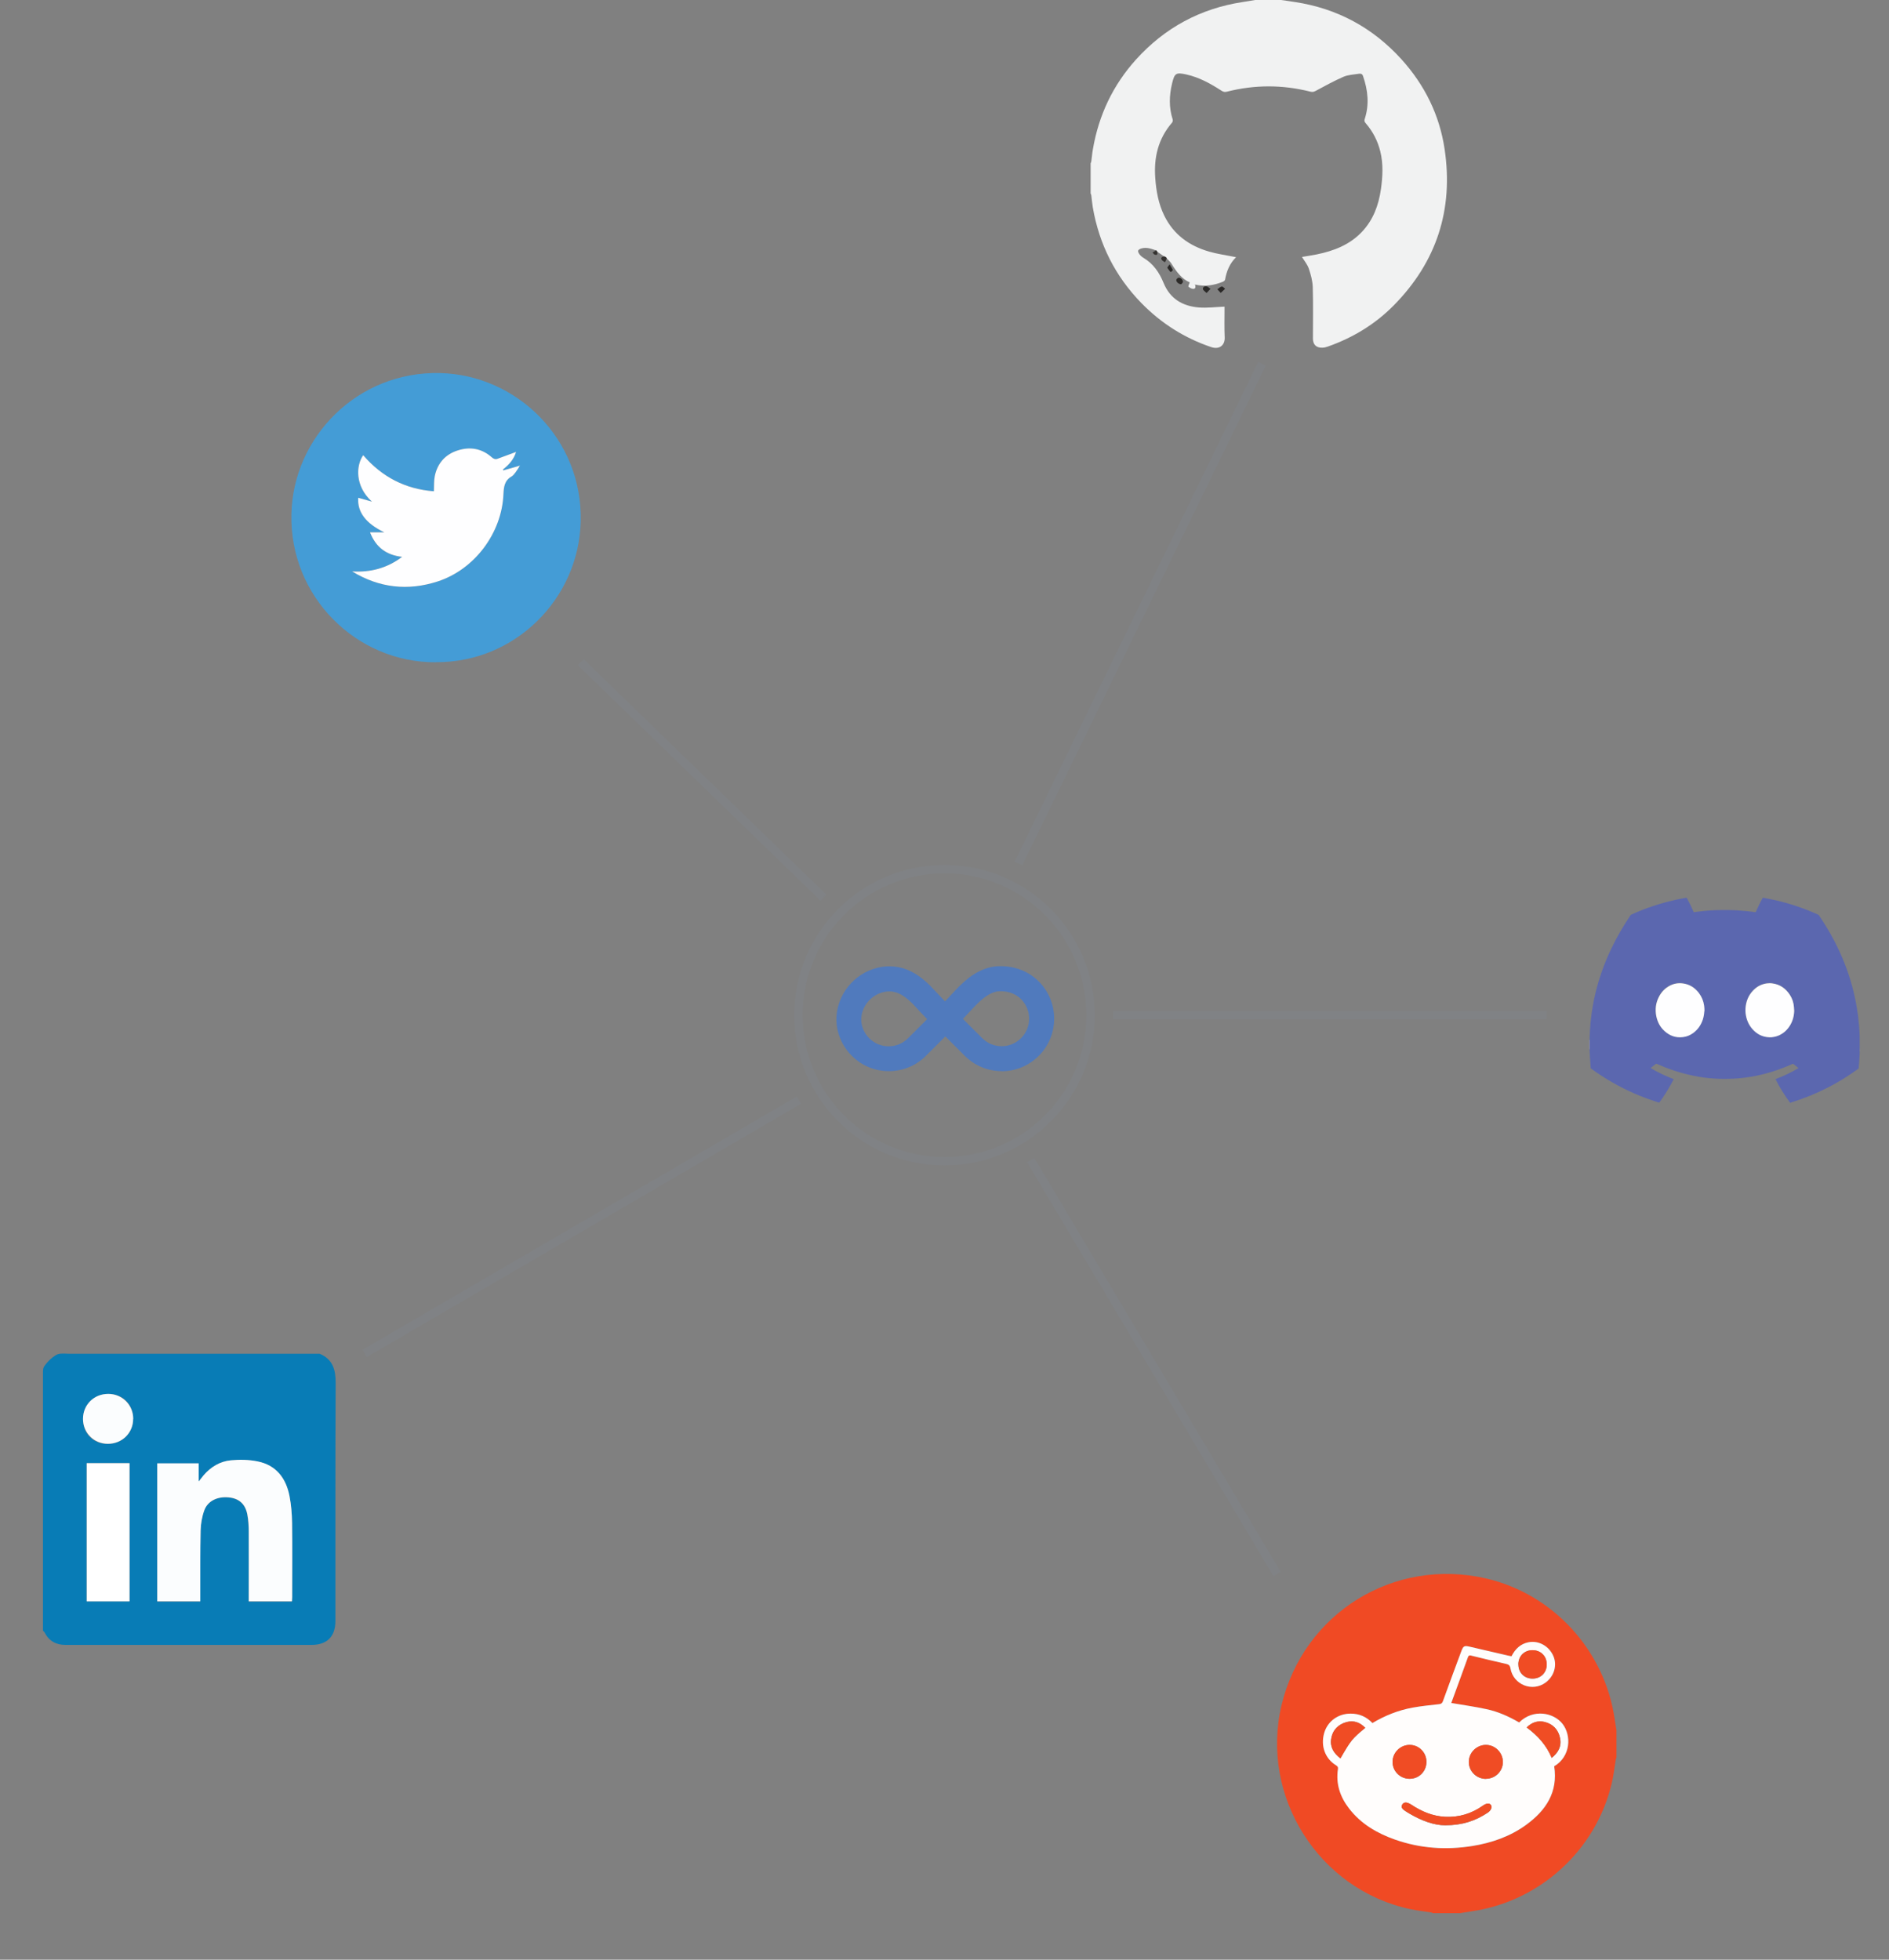 <?xml version="1.0" encoding="UTF-8"?><svg id="Layer_1" xmlns="http://www.w3.org/2000/svg" xmlns:xlink="http://www.w3.org/1999/xlink" viewBox="0 0 224.16 232.55"><rect x="0" y="0" width="224.16" height="232.55" fill="#808080" stroke="none"/><defs><style>.cls-1{fill:#fff;}.cls-2{fill:#2d2b29;}.cls-3{fill:#adafd8;}.cls-4{fill:#a7aad5;}.cls-5{fill:#fffdfc;}.cls-6{fill:#087cb6;}.cls-7{fill:#a0a2d1;}.cls-8{fill:#fefeff;}.cls-9{fill:#507abd;}.cls-10{fill:#c9cae6;}.cls-11{clip-path:url(#clippath-1);}.cls-12{fill:#5b67af;}.cls-13{fill:#fbfdfe;}.cls-14{fill:#33312f;}.cls-15{fill:#2a2927;}.cls-16{fill:#f1f2f2;}.cls-17{fill:#f04c24;}.cls-18{clip-path:url(#clippath);}.cls-19,.cls-20{fill:none;}.cls-21{fill:#292726;}.cls-22{fill:#f04a24;}.cls-23{fill:#343230;}.cls-24{fill:#f04e25;}.cls-25{fill:#f04d24;}.cls-20{stroke:#808285;stroke-miterlimit:10;}.cls-26{fill:#449cd6;}.cls-27{fill:#fefefe;}</style><clipPath id="clippath"><rect class="cls-19" x="80.31" y="106.31" width="55.53" height="39.27"/></clipPath><clipPath id="clippath-1"><rect class="cls-19" x="80.31" y="106.31" width="55.53" height="39.27"/></clipPath></defs><circle class="cls-19" cx="112.08" cy="120.47" r="112.08"/><path class="cls-16" d="M141.83,33.84c.06,.22,.03,.45-.23,.44-.2,0-.42-.13-.57-.26-.05-.04,.08-.29,.15-.51-.96-.42-1.59-1.28-2.16-2.21-.14-.23-.36-.42-.55-.62h0l-.09-.13s-.01-.03-.03-.03l-.21-.09h0c-.27-.19-.54-.37-.81-.56h0l-.09-.12s-.03-.04-.06-.04c-.56-.19-1.12-.4-1.72-.23-.15,.04-.36,.14-.4,.26-.04,.12,.07,.32,.17,.45,.12,.16,.28,.3,.45,.4,1.18,.7,1.9,1.76,2.4,2.99,.78,1.9,2.28,2.76,4.22,2.91,.98,.07,1.98-.06,3.01-.1,0,.04,0,.17,0,.3,0,1.12-.03,2.23,.02,3.35,.04,.95-.65,1.47-1.6,1.15-3.17-1.07-5.93-2.82-8.27-5.21-3.11-3.18-5.02-6.98-5.78-11.36-.08-.48-.12-.96-.18-1.44-.01-.08-.05-.16-.08-.24v-3.55c.03-.08,.07-.16,.08-.24,.07-.48,.1-.96,.19-1.44,.69-4.04,2.38-7.61,5.12-10.65,3.41-3.77,7.63-6.05,12.66-6.82,.49-.07,.99-.16,1.48-.24h3.07c.55,.08,1.1,.15,1.64,.24,5.02,.76,9.24,3.04,12.64,6.79,2.76,3.05,4.53,6.62,5.13,10.69,1.06,7.15-.95,13.36-6.04,18.52-2.22,2.25-4.87,3.85-7.86,4.9-.2,.07-.42,.12-.63,.12-.7,.02-1.1-.37-1.1-1.08,0-2.03,.04-4.06-.02-6.09-.02-.75-.23-1.51-.47-2.22-.17-.49-.53-.92-.81-1.38,.55-.09,1.15-.18,1.75-.3,2.02-.41,3.89-1.13,5.35-2.66,1.36-1.43,2-3.18,2.27-5.09,.21-1.48,.29-2.97-.07-4.45-.31-1.26-.88-2.38-1.73-3.36-.13-.15-.2-.27-.13-.49,.57-1.73,.39-3.44-.2-5.13-.09-.26-.28-.29-.47-.26-.62,.1-1.28,.12-1.84,.36-1.13,.49-2.21,1.09-3.29,1.67-.22,.12-.4,.16-.63,.1-3.31-.84-6.61-.84-9.92,0-.24,.06-.42,.03-.63-.11-1.3-.84-2.64-1.59-4.17-1.93-1.23-.27-1.41-.17-1.7,1.05-.35,1.44-.39,2.87,.07,4.29,.03,.11,0,.29-.08,.38-1.64,1.89-2.17,4.12-1.99,6.56,.11,1.55,.38,3.06,1.07,4.47,1.11,2.26,2.97,3.59,5.33,4.27,.92,.27,1.89,.4,2.83,.59l.36,.07c-.77,.76-1.13,1.67-1.31,2.68-.02,.09-.16,.2-.27,.24-1.04,.42-2.11,.59-3.23,.34h-.12l.07,.06Z"/><path class="cls-21" d="M144.87,34.77l-.41-.44c.17-.12,.33-.29,.52-.33,.11-.02,.27,.17,.4,.27l-.52,.49Z"/><path class="cls-15" d="M143.18,34.77c-.2-.2-.41-.32-.43-.46-.04-.27,.22-.36,.44-.32,.16,.03,.3,.19,.45,.29l-.45,.48Z"/><path class="cls-2" d="M140.17,33.73c-.32,0-.63-.31-.58-.53,.02-.1,.17-.23,.27-.25,.24-.03,.56,.29,.51,.51-.02,.12-.15,.21-.2,.27Z"/><path class="cls-21" d="M138.79,31.37c.17,.29,.3,.47,.38,.67,.02,.05-.16,.17-.25,.26-.13-.17-.29-.33-.39-.52-.03-.05,.11-.18,.26-.4Z"/><path class="cls-14" d="M138.34,30.51s.03,.01,.03,.03l.09,.13h0c-.07,.15-.14,.3-.21,.45-.13-.09-.32-.16-.39-.29-.17-.28,.07-.35,.28-.41h0l.21,.08Z"/><path class="cls-23" d="M137.18,29.7s.05,.01,.06,.04l.09,.13h0c.02,.22,.06,.47-.3,.35-.11-.03-.18-.17-.26-.26,.1-.06,.2-.12,.3-.18,.04-.03,.08-.05,.12-.08Z"/><path class="cls-27" d="M138.34,30.51l-.21-.09,.21,.09Z"/><path class="cls-27" d="M137.33,29.87l-.09-.13,.09,.13Z"/><path class="cls-27" d="M138.46,30.68l-.09-.13,.09,.13Z"/><path class="cls-27" d="M141.83,33.84l-.07-.06h.12s-.03,.04-.05,.06Z"/><g><path class="cls-12" d="M196.9,130.84h-.05s-.05-.02-.08-.03c-.99-.31-1.96-.67-2.9-1.08-1.79-.79-3.47-1.77-5.05-2.91-.04-.03-.06-.06-.06-.11-.03-.48-.07-.97-.1-1.45-.02-.25-.02-.5-.03-.74,0-.03,0-.07,0-.1,0-.3,0-.6,0-.9,0-.03,0-.07,0-.1,0-.01,0-.03,0-.04,.01-.66,.05-1.33,.11-1.99,.04-.37,.08-.73,.13-1.1,.03-.23,.07-.46,.1-.68,.09-.55,.2-1.1,.33-1.65,.44-1.87,1.08-3.66,1.91-5.39,.66-1.38,1.42-2.69,2.27-3.95,.03-.04,.07-.07,.11-.09,.82-.37,1.66-.71,2.51-.99,1.22-.41,2.47-.73,3.74-.96,.1-.02,.2-.03,.31-.05,.31,.56,.59,1.13,.84,1.72,.1-.01,.2-.03,.3-.04,.31-.04,.61-.07,.92-.11,.16-.02,.32-.03,.48-.04,.5-.04,1-.06,1.49-.07,.66-.01,1.33,0,1.99,.04,.43,.03,.85,.07,1.28,.11,.23,.02,.46,.06,.69,.09,.07,0,.13,.02,.2,.02,.26-.59,.53-1.16,.84-1.71,.02,0,.03,0,.05,0,.46,.09,.92,.17,1.37,.27,1.78,.4,3.5,.98,5.15,1.73,.04,.02,.07,.04,.1,.08,.68,1.01,1.31,2.05,1.87,3.13,.88,1.7,1.58,3.48,2.08,5.33,.23,.86,.42,1.74,.56,2.62,.02,.12,.03,.24,.05,.36,.02,.12,.04,.23,.06,.35,.05,.41,.09,.83,.13,1.24,.04,.47,.07,.94,.08,1.42v1.08s.01,.04,.01,.05c0,.18,0,.35-.01,.53,0,.11,0,.22,0,.34-.03,.55-.06,1.1-.12,1.66,0,.05-.02,.08-.06,.11-1.14,.83-2.33,1.57-3.58,2.21-1.4,.72-2.86,1.31-4.37,1.78-.03,0-.05,.02-.08,.03h-.05c-.65-.88-1.23-1.81-1.73-2.8,.95-.36,1.86-.79,2.73-1.31-.01-.01-.02-.02-.03-.03-.17-.14-.35-.27-.52-.41-.13-.1-.08-.09-.22-.03-.97,.44-1.96,.8-2.98,1.08-.83,.23-1.66,.4-2.51,.51-.31,.04-.62,.08-.93,.1-.33,.03-.65,.04-.98,.05-.82,.03-1.64,0-2.46-.08-.41-.04-.83-.09-1.24-.17-.18-.03-.35-.06-.53-.1-.86-.17-1.7-.4-2.53-.68-.64-.22-1.26-.46-1.88-.74-.06-.03-.09-.02-.14,.02-.18,.15-.36,.28-.54,.43-.02,.01-.03,.03-.05,.05,.88,.52,1.78,.95,2.73,1.31-.01,.03-.02,.05-.03,.07-.38,.73-.8,1.44-1.26,2.12-.14,.21-.29,.41-.43,.61Zm5.34-10.85v-.03c0-.22,0-.44-.04-.65-.08-.54-.28-1.04-.61-1.48-.48-.64-1.12-1.04-1.92-1.15-.52-.07-1.01,.02-1.48,.24-.61,.3-1.06,.76-1.36,1.37-.36,.73-.46,1.5-.3,2.29,.14,.68,.45,1.28,.97,1.75,.62,.57,1.35,.83,2.2,.72,.44-.06,.84-.22,1.2-.48,.56-.41,.94-.95,1.15-1.61,.06-.19,.1-.38,.13-.57,.02-.14,.03-.27,.04-.41Zm10.66-.15c0-.12-.01-.23-.02-.35-.05-.53-.21-1.02-.49-1.46-.49-.75-1.16-1.22-2.06-1.35-.23-.03-.46-.03-.69,0-.54,.08-1.02,.31-1.43,.67-.6,.54-.93,1.22-1.05,2.01-.05,.37-.05,.74,.02,1.11,.11,.62,.36,1.18,.79,1.65,.52,.58,1.17,.92,1.96,.95,.19,0,.38,0,.57-.04,.19-.04,.37-.09,.55-.16,.6-.25,1.05-.67,1.38-1.23,.33-.56,.48-1.16,.48-1.81Z"/><path class="cls-10" d="M188.63,124.51h-.02c0-.37,0-.73,0-1.1h.02s0,.07,0,.1c0,.3,0,.6,0,.9,0,.03,0,.07,0,.1Z"/><path class="cls-4" d="M220.7,123.05s0,0,.01,0v0Z"/><path class="cls-3" d="M220.72,124.72h-.01c0-.17,0-.35,.01-.53,0-.02,0-.04,0-.05v.58Z"/><path class="cls-8" d="M212.91,119.85c0,.65-.15,1.25-.48,1.81-.33,.55-.78,.97-1.38,1.23-.18,.07-.36,.13-.55,.16-.19,.04-.38,.05-.57,.04-.79-.03-1.44-.37-1.96-.95-.42-.47-.68-1.03-.79-1.65-.07-.37-.07-.74-.02-1.11,.11-.79,.45-1.47,1.05-2.01,.41-.37,.89-.59,1.43-.67,.23-.03,.46-.04,.69,0,.9,.12,1.57,.6,2.06,1.35,.29,.44,.45,.93,.49,1.46,.01,.12,.01,.23,.02,.35Z"/><path class="cls-8" d="M202.24,120c0,.14-.02,.27-.04,.41-.03,.2-.07,.39-.13,.57-.22,.66-.59,1.2-1.15,1.61-.36,.26-.76,.43-1.2,.48-.85,.11-1.58-.15-2.2-.72-.52-.47-.83-1.07-.97-1.75-.16-.8-.07-1.57,.3-2.29,.3-.6,.75-1.07,1.36-1.37,.47-.23,.96-.31,1.48-.24,.8,.1,1.44,.51,1.92,1.15,.33,.44,.53,.93,.61,1.48,.03,.22,.04,.44,.04,.65v.03Z"/><path class="cls-7" d="M202.24,120v0Z"/></g><g><path class="cls-6" d="M5.1,193.47v-14.74c0-2.46,0-4.91,0-7.37v-7.37c0-.37,0-.74,0-1.11,0-.34,0-.57,.22-.85,.34-.45,.75-.87,1.23-1.17,.1-.06,.21-.13,.32-.16,.41-.13,.95-.05,1.39-.05h29.49c.06,0,.13,0,.19,0h0c1.57,.66,1.9,1.91,1.89,3.5-.05,9.41-.02,18.81-.03,28.22,0,1.84-1,2.83-2.85,2.83-5.19,0-10.37,0-15.56,0-4.53,0-9.06,0-13.6,0-1.13,0-1.96-.45-2.49-1.46-.05-.1-.15-.17-.22-.26,0,0,0,0,0-.01Zm18.64-3.43s.02,0,.02-.02c0-.27,0-.5,0-.73,0-2.55-.02-5.1,.04-7.65,.02-.8,.16-1.63,.43-2.38,.4-1.13,1.56-1.68,2.9-1.55,1.24,.12,1.99,.79,2.22,2.07,.11,.64,.15,1.3,.16,1.95,.02,2.55,0,5.1,0,7.65,0,.21,0,.42,0,.65,0,0,0,.02,.02,.02h5.09s.02,0,.02-.02c.01-.18,.03-.33,.03-.49,0-2.94,.03-5.88-.01-8.81-.01-1.05-.1-2.12-.3-3.16-.41-2.14-1.57-3.7-3.8-4.14-1.02-.2-2.11-.22-3.15-.13-1.3,.12-2.39,.77-3.25,1.78-.16,.19-.31,.38-.55,.69,0,.01-.03,0-.03,0v-2.09s0-.02-.02-.02h-4.89s-.02,0-.02,.02v16.35s0,.02,.02,.02h5.07Zm-13.46-16.39v16.36s0,.02,.02,.02h5.05s.02,0,.02-.02v-16.36s0-.02-.02-.02h-5.05s-.02,0-.02,.02Zm5.5-4.93c.23-2.1-1.4-3.61-3.48-3.26-1.3,.22-2.29,1.25-2.43,2.58-.23,2.1,1.39,3.61,3.48,3.26,1.31-.22,2.29-1.25,2.44-2.58Z"/><path class="cls-13" d="M23.76,190.03h-5.1v-16.38h4.92v2.15c.26-.33,.42-.53,.58-.73,.86-1,1.95-1.66,3.25-1.78,1.04-.1,2.13-.08,3.15,.13,2.22,.44,3.39,2,3.8,4.14,.2,1.03,.28,2.1,.3,3.16,.04,2.94,.01,5.88,.01,8.81,0,.16-.02,.31-.03,.5h-5.12c0-.23,0-.45,0-.67,0-2.55,.01-5.1,0-7.65,0-.65-.04-1.31-.16-1.95-.23-1.28-.98-1.95-2.22-2.07-1.34-.13-2.5,.42-2.9,1.55-.27,.75-.41,1.58-.43,2.38-.06,2.55-.03,5.1-.04,7.65,0,.24,0,.48,0,.75Z"/><path class="cls-1" d="M10.29,173.63h5.08v16.4h-5.08v-16.4Z"/><path class="cls-13" d="M15.8,168.37c0,1.68-1.32,2.97-3.01,2.96-1.66-.01-2.94-1.3-2.94-2.96,0-1.68,1.31-2.97,3.01-2.96,1.65,.01,2.95,1.32,2.95,2.97Z"/></g><g><path class="cls-26" d="M51.71,78.59c-9.4,.05-17.35-7.77-17.13-17.58,.2-9.13,7.82-16.97,17.64-16.74,9.11,.22,16.94,7.83,16.69,17.63-.23,9.14-7.78,16.75-17.2,16.68Zm9.99-23.33l-1.97,.56-.05-.11c.73-.55,1.3-1.22,1.56-2.08-.73,.27-1.47,.54-2.19,.81-.27,.1-.47,.02-.69-.17-1.18-1.04-2.57-1.28-4.04-.82-1.49,.47-2.43,1.53-2.73,3.07-.11,.57-.07,1.17-.1,1.78-3.38-.25-6.17-1.7-8.39-4.28-.83,1.16-1.05,3.64,1.04,5.51l-1.63-.46c-.12,1.7,.9,3.04,3.09,4.1h-1.69c.69,1.78,1.94,2.7,3.81,2.91-1.8,1.36-3.77,1.86-5.93,1.73,3.21,1.96,6.61,2.33,10.14,1.19,4.38-1.42,7.61-5.73,7.81-10.34,.04-.87,.12-1.64,.97-2.12,.19-.11,.34-.31,.47-.49,.19-.26,.35-.53,.52-.8l.05-.02s-.02,0-.02,0c0,0-.01,.02-.02,.03Z"/><path class="cls-8" d="M61.7,55.25c-.17,.27-.33,.55-.52,.8-.14,.18-.28,.38-.47,.49-.85,.48-.93,1.25-.97,2.12-.2,4.61-3.43,8.92-7.81,10.34-3.52,1.14-6.93,.77-10.14-1.19,2.16,.13,4.13-.37,5.93-1.73-1.87-.21-3.12-1.13-3.81-2.91h1.69c-2.19-1.06-3.21-2.4-3.09-4.1l1.63,.46c-2.08-1.87-1.87-4.35-1.04-5.51,2.22,2.58,5.01,4.03,8.39,4.28,.03-.61-.01-1.21,.1-1.78,.31-1.54,1.25-2.6,2.73-3.07,1.47-.47,2.86-.23,4.04,.82,.22,.19,.42,.27,.69,.17,.73-.27,1.46-.54,2.19-.81-.26,.86-.83,1.52-1.56,2.08l.05,.11,1.97-.56h0Z"/><path class="cls-8" d="M61.71,55.26s.01-.02,.02-.03c0,0,.02,0,.02,0l-.05,.02h0Z"/></g><g><path class="cls-22" d="M173.26,227.03h-3.22c-.07-.03-.13-.07-.2-.08-.81-.13-1.63-.22-2.44-.39-10.9-2.29-17.91-13.39-15.32-24.23,2.62-10.93,13.35-17.56,24.3-15.01,7.93,1.85,14.04,8.53,15.22,16.64,.07,.46,.15,.91,.22,1.37v3.22c-.03,.08-.07,.16-.08,.24-.16,.95-.26,1.92-.49,2.86-1.89,7.94-8.53,13.99-16.62,15.16-.46,.07-.91,.15-1.37,.22Zm6.1-30.49c-.13-.02-.23-.04-.33-.06-1.54-.36-3.08-.72-4.61-1.07-.66-.15-.77-.1-1,.53-.74,1.98-1.47,3.96-2.19,5.95-.08,.23-.2,.31-.44,.34-1.05,.12-2.11,.21-3.15,.41-1.69,.32-3.28,.94-4.77,1.83-.71-.76-1.57-1.13-2.6-1.12-1.5,.01-2.73,.92-3.13,2.32-.43,1.53,.12,3.03,1.42,3.82,.19,.11,.25,.22,.22,.43-.27,1.76,.26,3.31,1.32,4.69,1.41,1.82,3.31,2.93,5.45,3.69,2.99,1.05,6.06,1.26,9.17,.76,2.31-.37,4.49-1.12,6.39-2.51,2.34-1.71,3.79-3.88,3.33-6.95,1.98-1.18,2.04-3.66,1-5.02-1.05-1.37-3.5-1.84-5.16-.18-1.22-.71-2.5-1.29-3.89-1.58-1.37-.29-2.77-.49-4.16-.73,0,.04,0,.01,0-.01,.66-1.81,1.32-3.63,1.98-5.44,.09-.25,.25-.21,.44-.16,1.36,.33,2.71,.66,4.08,.97,.32,.07,.46,.19,.52,.53,.35,1.96,2.61,2.85,4.19,1.67,.99-.74,1.37-2.02,.91-3.11-.5-1.18-1.72-1.88-2.94-1.66-.96,.18-1.6,.79-2.04,1.67Z"/><path class="cls-5" d="M179.36,196.55c.45-.88,1.08-1.49,2.04-1.67,1.22-.23,2.44,.48,2.94,1.66,.46,1.08,.08,2.37-.91,3.11-1.58,1.18-3.85,.29-4.19-1.67-.06-.34-.2-.46-.52-.53-1.36-.3-2.72-.64-4.08-.97-.19-.05-.34-.09-.44,.16-.65,1.82-1.32,3.63-1.98,5.44,0,.02,0,.05,0,.01,1.39,.24,2.79,.43,4.16,.73,1.38,.29,2.67,.87,3.89,1.58,1.67-1.66,4.11-1.18,5.16,.18,1.05,1.36,.98,3.84-1,5.02,.47,3.07-.98,5.24-3.33,6.95-1.91,1.39-4.09,2.14-6.39,2.51-3.11,.5-6.18,.29-9.17-.76-2.13-.75-4.04-1.86-5.45-3.69-1.07-1.38-1.59-2.93-1.32-4.69,.03-.21-.04-.32-.22-.43-1.3-.79-1.85-2.29-1.42-3.82,.4-1.4,1.63-2.31,3.13-2.32,1.03,0,1.88,.36,2.6,1.12,1.49-.89,3.07-1.52,4.77-1.83,1.04-.19,2.1-.29,3.15-.41,.24-.03,.35-.11,.44-.34,.72-1.99,1.45-3.97,2.19-5.95,.24-.63,.35-.68,1-.53,1.54,.35,3.08,.71,4.61,1.07,.1,.02,.2,.04,.33,.06Zm-3.03,14.54c1.12,0,2.03-.92,2.01-2.02-.02-1.1-.91-1.99-2.01-2-1.1,0-2.03,.91-2.03,2.02,0,1.11,.91,2.01,2.03,2.01Zm-9.06,0c1.13,0,2.01-.89,2-2.02,0-1.11-.89-2-1.99-2-1.1,0-2.03,.91-2.03,2.01,0,1.11,.9,2.01,2.02,2.01Zm4.23,5.52c2.05,0,3.6-.54,5.03-1.49,.39-.26,.56-.65,.4-.91-.17-.26-.55-.23-.97,.07-1.33,.95-2.83,1.39-4.46,1.32-1.47-.07-2.79-.62-4.01-1.43-.12-.08-.25-.14-.38-.2-.28-.11-.56-.09-.72,.2-.16,.29,.03,.5,.25,.66,.2,.15,.42,.27,.63,.4,1.41,.83,2.89,1.38,4.23,1.38Zm-12.44-7.94c1.26-2.19,1.38-2.33,2.95-3.63-.61-.64-1.35-.91-2.2-.69-1.02,.27-1.68,.96-1.85,2.01-.15,.97,.32,1.71,1.1,2.3Zm21.12-11.14c0,.98,.71,1.68,1.69,1.67,.98,0,1.68-.72,1.67-1.7-.01-.98-.72-1.68-1.7-1.67-.98,0-1.67,.71-1.67,1.7Zm3.96,11.08c.78-.63,1.2-1.37,.99-2.35-.21-1-.84-1.66-1.81-1.91-.8-.2-1.53,.03-2.15,.65,1.3,.96,2.34,2.1,2.97,3.61Z"/><path class="cls-17" d="M176.33,211.09c-1.12,0-2.03-.9-2.03-2.01,0-1.11,.93-2.02,2.03-2.02,1.09,0,1.99,.9,2.01,2,.02,1.1-.89,2.02-2.01,2.02Z"/><path class="cls-17" d="M167.27,211.08c-1.12,0-2.03-.9-2.02-2.01,0-1.1,.93-2.02,2.03-2.01,1.1,0,1.98,.9,1.99,2,0,1.13-.87,2.02-2,2.02Z"/><path class="cls-24" d="M171.5,216.6c-1.33,0-2.82-.55-4.23-1.38-.21-.13-.43-.25-.63-.4-.22-.16-.41-.37-.25-.66,.16-.29,.43-.31,.72-.2,.13,.05,.26,.12,.38,.2,1.22,.81,2.54,1.36,4.01,1.43,1.63,.08,3.12-.37,4.46-1.32,.42-.3,.8-.33,.97-.07,.17,.26,0,.65-.4,.91-1.43,.95-2.98,1.48-5.03,1.49Z"/><path class="cls-17" d="M159.06,208.66c-.78-.6-1.25-1.33-1.1-2.3,.16-1.05,.83-1.74,1.85-2.01,.85-.22,1.59,.05,2.2,.69-1.57,1.29-1.68,1.44-2.95,3.63Z"/><path class="cls-17" d="M180.18,197.52c0-.99,.69-1.69,1.67-1.7,.98,0,1.69,.69,1.7,1.67,.01,.98-.69,1.69-1.67,1.7-.98,0-1.69-.69-1.69-1.67Z"/><path class="cls-25" d="M184.13,208.6c-.63-1.51-1.66-2.65-2.97-3.61,.62-.62,1.34-.85,2.15-.65,.98,.25,1.61,.91,1.81,1.91,.2,.98-.22,1.72-.99,2.35Z"/></g><g><line class="cls-20" x1="97.72" y1="106.53" x2="68.92" y2="78.59"/><line class="cls-20" x1="149.76" y1="43.16" x2="120.85" y2="102.48"/><line class="cls-20" x1="151.54" y1="186.78" x2="122.31" y2="137.66"/><line class="cls-20" x1="94.8" y1="130.55" x2="43.27" y2="160.61"/><line class="cls-20" x1="183.54" y1="120.46" x2="132.09" y2="120.46"/></g><circle class="cls-20" cx="112.08" cy="120.47" r="17.33"/><g class="cls-18"><g class="cls-11"><path class="cls-9" d="M118.88,127.11c-1.67,0-3.23-.65-4.41-1.83l-2.29-2.29-2.29,2.29c-1.18,1.18-2.74,1.83-4.41,1.83s-3.23-.65-4.41-1.83c-.85-.85-1.43-1.92-1.69-3.09-.3-1.4-.07-2.89,.65-4.2,.69-1.25,1.79-2.25,3.09-2.81,1.3-.57,2.73-.66,4.04-.28,1.43,.43,2.52,1.38,3.21,2.06,.07,.07,.19,.2,.48,.51,.25,.27,.81,.86,1.29,1.36l.03-.03h0c.21-.21,.42-.44,.63-.67,.34-.37,.69-.75,1.06-1.12,1.54-1.52,3.04-2.29,4.59-2.35,1.87-.08,3.58,.57,4.82,1.81,2.43,2.43,2.43,6.39,0,8.82-1.18,1.18-2.74,1.83-4.41,1.83m-4.59-6.21l2.28,2.28c.62,.62,1.44,.96,2.31,.96s1.69-.34,2.31-.96c1.27-1.27,1.27-3.34,0-4.62-.83-.83-1.88-.97-2.6-.94-.77,.03-1.63,.52-2.62,1.5-.32,.32-.63,.65-.96,1.01-.23,.26-.47,.51-.72,.77m-8.74-3.26c-.41,0-.84,.09-1.24,.26-1.47,.64-2.34,2.22-2.03,3.67,.13,.61,.44,1.17,.88,1.62,.62,.62,1.44,.96,2.31,.96s1.69-.34,2.31-.96l2.26-2.26c-.47-.48-1-1.04-1.35-1.43-.17-.18-.36-.38-.4-.43-.74-.72-1.36-1.14-1.97-1.32-.25-.07-.51-.11-.77-.11"/></g></g></svg>